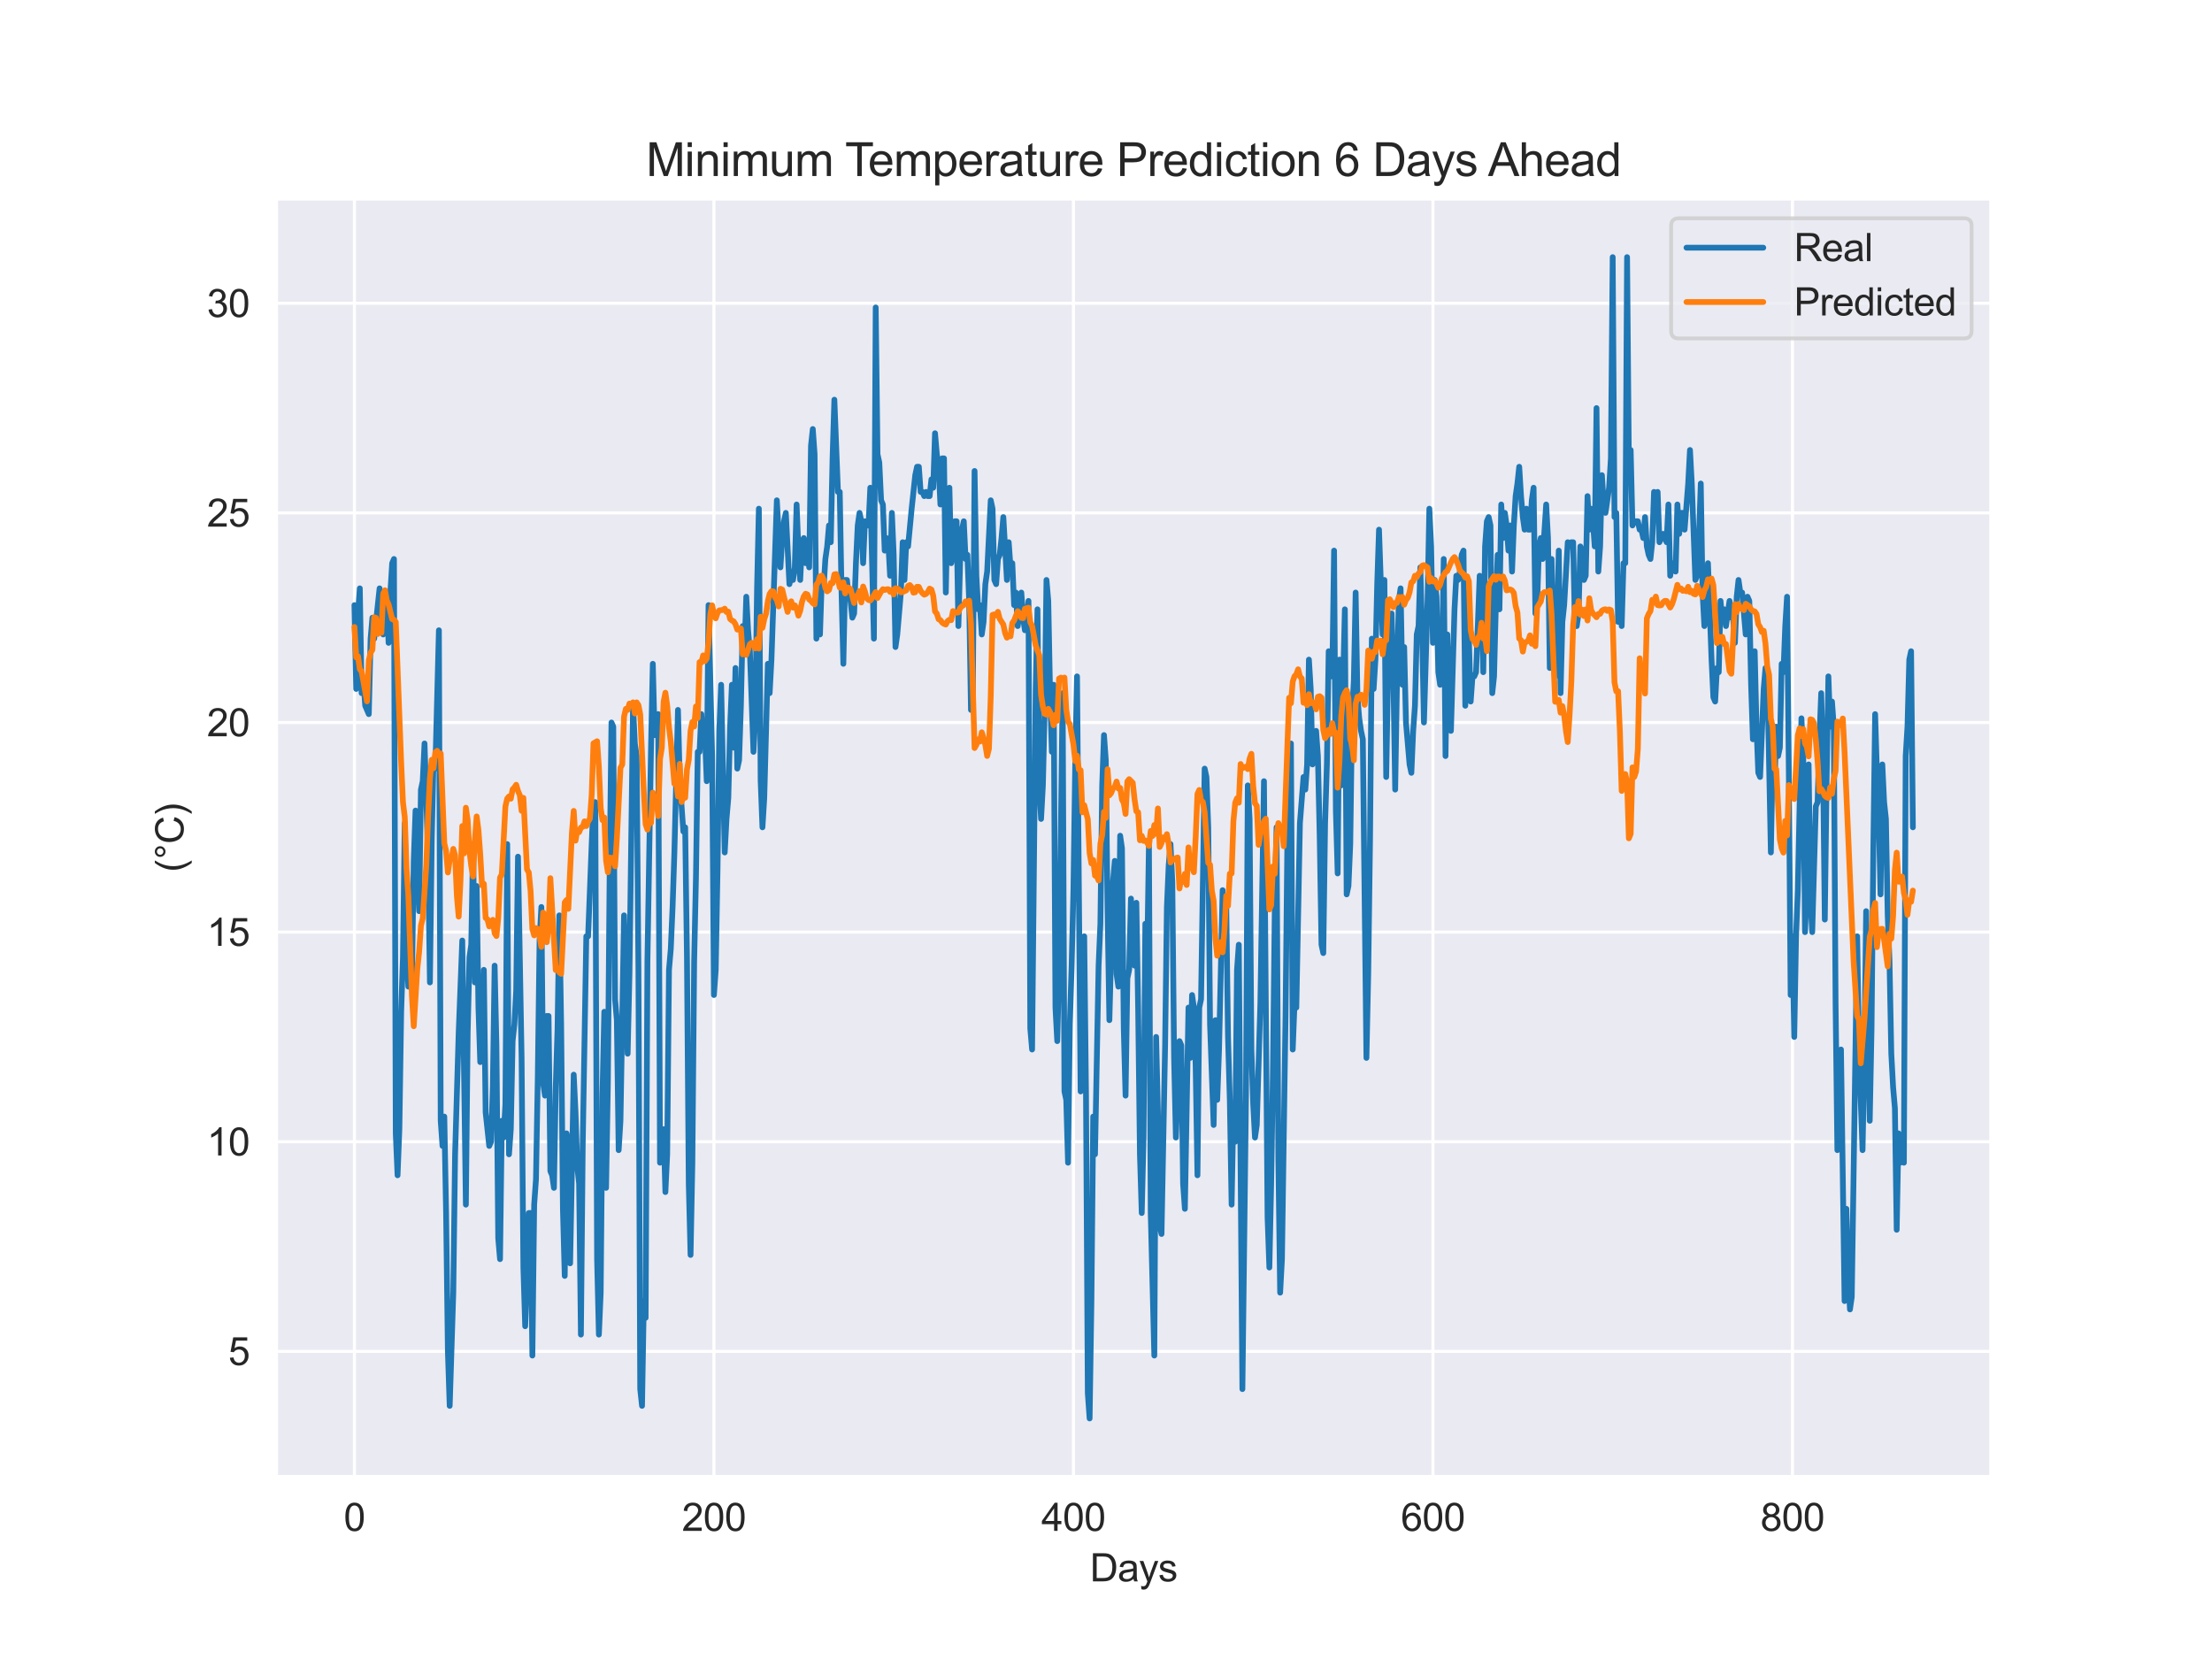 <?xml version="1.0" encoding="utf-8" standalone="no"?>
<!DOCTYPE svg PUBLIC "-//W3C//DTD SVG 1.1//EN"
  "http://www.w3.org/Graphics/SVG/1.1/DTD/svg11.dtd">
<svg xmlns:xlink="http://www.w3.org/1999/xlink" width="576pt" height="432pt" viewBox="0 0 576 432" xmlns="http://www.w3.org/2000/svg" version="1.1">
 <defs>
  <style type="text/css">*{stroke-linejoin: round; stroke-linecap: butt}</style>
 </defs>
 <g id="figure_1">
  <g id="patch_1">
   <path d="M 0 432 
L 576 432 
L 576 0 
L 0 0 
z
" style="fill: #ffffff"/>
  </g>
  <g id="axes_1">
   <g id="patch_2">
    <path d="M 72 384.48 
L 518.4 384.48 
L 518.4 51.84 
L 72 51.84 
z
" style="fill: #eaeaf2"/>
   </g>
   <g id="matplotlib.axis_1">
    <g id="xtick_1">
     <g id="line2d_1">
      <path d="M 92.291 384.48 
L 92.291 51.84 
" clip-path="url(#p646f39ce19)" style="fill: none; stroke: #ffffff; stroke-width: 0.8; stroke-linecap: round"/>
     </g>
     <g id="text_1">
      <!-- 0 -->
      <g style="fill: #262626" transform="translate(89.51 398.638) scale(0.1 -0.1)">
       <defs>
        <path id="ArialMT-30" d="M 266 2259 
Q 266 3072 433 3567 
Q 600 4063 929 4331 
Q 1259 4600 1759 4600 
Q 2128 4600 2406 4451 
Q 2684 4303 2865 4023 
Q 3047 3744 3150 3342 
Q 3253 2941 3253 2259 
Q 3253 1453 3087 958 
Q 2922 463 2592 192 
Q 2263 -78 1759 -78 
Q 1097 -78 719 397 
Q 266 969 266 2259 
z
M 844 2259 
Q 844 1131 1108 757 
Q 1372 384 1759 384 
Q 2147 384 2411 759 
Q 2675 1134 2675 2259 
Q 2675 3391 2411 3762 
Q 2147 4134 1753 4134 
Q 1366 4134 1134 3806 
Q 844 3388 844 2259 
z
" transform="scale(0.016)"/>
       </defs>
       <use xlink:href="#ArialMT-30"/>
      </g>
     </g>
    </g>
    <g id="xtick_2">
     <g id="line2d_2">
      <path d="M 185.905 384.48 
L 185.905 51.84 
" clip-path="url(#p646f39ce19)" style="fill: none; stroke: #ffffff; stroke-width: 0.8; stroke-linecap: round"/>
     </g>
     <g id="text_2">
      <!-- 200 -->
      <g style="fill: #262626" transform="translate(177.564 398.638) scale(0.1 -0.1)">
       <defs>
        <path id="ArialMT-32" d="M 3222 541 
L 3222 0 
L 194 0 
Q 188 203 259 391 
Q 375 700 629 1000 
Q 884 1300 1366 1694 
Q 2113 2306 2375 2664 
Q 2638 3022 2638 3341 
Q 2638 3675 2398 3904 
Q 2159 4134 1775 4134 
Q 1369 4134 1125 3890 
Q 881 3647 878 3216 
L 300 3275 
Q 359 3922 746 4261 
Q 1134 4600 1788 4600 
Q 2447 4600 2831 4234 
Q 3216 3869 3216 3328 
Q 3216 3053 3103 2787 
Q 2991 2522 2730 2228 
Q 2469 1934 1863 1422 
Q 1356 997 1212 845 
Q 1069 694 975 541 
L 3222 541 
z
" transform="scale(0.016)"/>
       </defs>
       <use xlink:href="#ArialMT-32"/>
       <use xlink:href="#ArialMT-30" x="55.615"/>
       <use xlink:href="#ArialMT-30" x="111.23"/>
      </g>
     </g>
    </g>
    <g id="xtick_3">
     <g id="line2d_3">
      <path d="M 279.52 384.48 
L 279.52 51.84 
" clip-path="url(#p646f39ce19)" style="fill: none; stroke: #ffffff; stroke-width: 0.8; stroke-linecap: round"/>
     </g>
     <g id="text_3">
      <!-- 400 -->
      <g style="fill: #262626" transform="translate(271.178 398.638) scale(0.1 -0.1)">
       <defs>
        <path id="ArialMT-34" d="M 2069 0 
L 2069 1097 
L 81 1097 
L 81 1613 
L 2172 4581 
L 2631 4581 
L 2631 1613 
L 3250 1613 
L 3250 1097 
L 2631 1097 
L 2631 0 
L 2069 0 
z
M 2069 1613 
L 2069 3678 
L 634 1613 
L 2069 1613 
z
" transform="scale(0.016)"/>
       </defs>
       <use xlink:href="#ArialMT-34"/>
       <use xlink:href="#ArialMT-30" x="55.615"/>
       <use xlink:href="#ArialMT-30" x="111.23"/>
      </g>
     </g>
    </g>
    <g id="xtick_4">
     <g id="line2d_4">
      <path d="M 373.134 384.48 
L 373.134 51.84 
" clip-path="url(#p646f39ce19)" style="fill: none; stroke: #ffffff; stroke-width: 0.8; stroke-linecap: round"/>
     </g>
     <g id="text_4">
      <!-- 600 -->
      <g style="fill: #262626" transform="translate(364.793 398.638) scale(0.1 -0.1)">
       <defs>
        <path id="ArialMT-36" d="M 3184 3459 
L 2625 3416 
Q 2550 3747 2413 3897 
Q 2184 4138 1850 4138 
Q 1581 4138 1378 3988 
Q 1113 3794 959 3422 
Q 806 3050 800 2363 
Q 1003 2672 1297 2822 
Q 1591 2972 1913 2972 
Q 2475 2972 2870 2558 
Q 3266 2144 3266 1488 
Q 3266 1056 3080 686 
Q 2894 316 2569 119 
Q 2244 -78 1831 -78 
Q 1128 -78 684 439 
Q 241 956 241 2144 
Q 241 3472 731 4075 
Q 1159 4600 1884 4600 
Q 2425 4600 2770 4297 
Q 3116 3994 3184 3459 
z
M 888 1484 
Q 888 1194 1011 928 
Q 1134 663 1356 523 
Q 1578 384 1822 384 
Q 2178 384 2434 671 
Q 2691 959 2691 1453 
Q 2691 1928 2437 2201 
Q 2184 2475 1800 2475 
Q 1419 2475 1153 2201 
Q 888 1928 888 1484 
z
" transform="scale(0.016)"/>
       </defs>
       <use xlink:href="#ArialMT-36"/>
       <use xlink:href="#ArialMT-30" x="55.615"/>
       <use xlink:href="#ArialMT-30" x="111.23"/>
      </g>
     </g>
    </g>
    <g id="xtick_5">
     <g id="line2d_5">
      <path d="M 466.748 384.48 
L 466.748 51.84 
" clip-path="url(#p646f39ce19)" style="fill: none; stroke: #ffffff; stroke-width: 0.8; stroke-linecap: round"/>
     </g>
     <g id="text_5">
      <!-- 800 -->
      <g style="fill: #262626" transform="translate(458.407 398.638) scale(0.1 -0.1)">
       <defs>
        <path id="ArialMT-38" d="M 1131 2484 
Q 781 2613 612 2850 
Q 444 3088 444 3419 
Q 444 3919 803 4259 
Q 1163 4600 1759 4600 
Q 2359 4600 2725 4251 
Q 3091 3903 3091 3403 
Q 3091 3084 2923 2848 
Q 2756 2613 2416 2484 
Q 2838 2347 3058 2040 
Q 3278 1734 3278 1309 
Q 3278 722 2862 322 
Q 2447 -78 1769 -78 
Q 1091 -78 675 323 
Q 259 725 259 1325 
Q 259 1772 486 2073 
Q 713 2375 1131 2484 
z
M 1019 3438 
Q 1019 3113 1228 2906 
Q 1438 2700 1772 2700 
Q 2097 2700 2305 2904 
Q 2513 3109 2513 3406 
Q 2513 3716 2298 3927 
Q 2084 4138 1766 4138 
Q 1444 4138 1231 3931 
Q 1019 3725 1019 3438 
z
M 838 1322 
Q 838 1081 952 856 
Q 1066 631 1291 507 
Q 1516 384 1775 384 
Q 2178 384 2440 643 
Q 2703 903 2703 1303 
Q 2703 1709 2433 1975 
Q 2163 2241 1756 2241 
Q 1359 2241 1098 1978 
Q 838 1716 838 1322 
z
" transform="scale(0.016)"/>
       </defs>
       <use xlink:href="#ArialMT-38"/>
       <use xlink:href="#ArialMT-30" x="55.615"/>
       <use xlink:href="#ArialMT-30" x="111.23"/>
      </g>
     </g>
    </g>
    <g id="text_6">
     <!-- Days -->
     <g style="fill: #262626" transform="translate(283.809 411.783) scale(0.1 -0.1)">
      <defs>
       <path id="ArialMT-44" d="M 494 0 
L 494 4581 
L 2072 4581 
Q 2606 4581 2888 4516 
Q 3281 4425 3559 4188 
Q 3922 3881 4101 3404 
Q 4281 2928 4281 2316 
Q 4281 1794 4159 1391 
Q 4038 988 3847 723 
Q 3656 459 3429 307 
Q 3203 156 2883 78 
Q 2563 0 2147 0 
L 494 0 
z
M 1100 541 
L 2078 541 
Q 2531 541 2789 625 
Q 3047 709 3200 863 
Q 3416 1078 3536 1442 
Q 3656 1806 3656 2325 
Q 3656 3044 3420 3430 
Q 3184 3816 2847 3947 
Q 2603 4041 2063 4041 
L 1100 4041 
L 1100 541 
z
" transform="scale(0.016)"/>
       <path id="ArialMT-61" d="M 2588 409 
Q 2275 144 1986 34 
Q 1697 -75 1366 -75 
Q 819 -75 525 192 
Q 231 459 231 875 
Q 231 1119 342 1320 
Q 453 1522 633 1644 
Q 813 1766 1038 1828 
Q 1203 1872 1538 1913 
Q 2219 1994 2541 2106 
Q 2544 2222 2544 2253 
Q 2544 2597 2384 2738 
Q 2169 2928 1744 2928 
Q 1347 2928 1158 2789 
Q 969 2650 878 2297 
L 328 2372 
Q 403 2725 575 2942 
Q 747 3159 1072 3276 
Q 1397 3394 1825 3394 
Q 2250 3394 2515 3294 
Q 2781 3194 2906 3042 
Q 3031 2891 3081 2659 
Q 3109 2516 3109 2141 
L 3109 1391 
Q 3109 606 3145 398 
Q 3181 191 3288 0 
L 2700 0 
Q 2613 175 2588 409 
z
M 2541 1666 
Q 2234 1541 1622 1453 
Q 1275 1403 1131 1340 
Q 988 1278 909 1158 
Q 831 1038 831 891 
Q 831 666 1001 516 
Q 1172 366 1500 366 
Q 1825 366 2078 508 
Q 2331 650 2450 897 
Q 2541 1088 2541 1459 
L 2541 1666 
z
" transform="scale(0.016)"/>
       <path id="ArialMT-79" d="M 397 -1278 
L 334 -750 
Q 519 -800 656 -800 
Q 844 -800 956 -737 
Q 1069 -675 1141 -563 
Q 1194 -478 1313 -144 
Q 1328 -97 1363 -6 
L 103 3319 
L 709 3319 
L 1400 1397 
Q 1534 1031 1641 628 
Q 1738 1016 1872 1384 
L 2581 3319 
L 3144 3319 
L 1881 -56 
Q 1678 -603 1566 -809 
Q 1416 -1088 1222 -1217 
Q 1028 -1347 759 -1347 
Q 597 -1347 397 -1278 
z
" transform="scale(0.016)"/>
       <path id="ArialMT-73" d="M 197 991 
L 753 1078 
Q 800 744 1014 566 
Q 1228 388 1613 388 
Q 2000 388 2187 545 
Q 2375 703 2375 916 
Q 2375 1106 2209 1216 
Q 2094 1291 1634 1406 
Q 1016 1563 777 1677 
Q 538 1791 414 1992 
Q 291 2194 291 2438 
Q 291 2659 392 2848 
Q 494 3038 669 3163 
Q 800 3259 1026 3326 
Q 1253 3394 1513 3394 
Q 1903 3394 2198 3281 
Q 2494 3169 2634 2976 
Q 2775 2784 2828 2463 
L 2278 2388 
Q 2241 2644 2061 2787 
Q 1881 2931 1553 2931 
Q 1166 2931 1000 2803 
Q 834 2675 834 2503 
Q 834 2394 903 2306 
Q 972 2216 1119 2156 
Q 1203 2125 1616 2013 
Q 2213 1853 2448 1751 
Q 2684 1650 2818 1456 
Q 2953 1263 2953 975 
Q 2953 694 2789 445 
Q 2625 197 2315 61 
Q 2006 -75 1616 -75 
Q 969 -75 630 194 
Q 291 463 197 991 
z
" transform="scale(0.016)"/>
      </defs>
      <use xlink:href="#ArialMT-44"/>
      <use xlink:href="#ArialMT-61" x="72.217"/>
      <use xlink:href="#ArialMT-79" x="127.832"/>
      <use xlink:href="#ArialMT-73" x="177.832"/>
     </g>
    </g>
   </g>
   <g id="matplotlib.axis_2">
    <g id="ytick_1">
     <g id="line2d_6">
      <path d="M 72 351.893 
L 518.4 351.893 
" clip-path="url(#p646f39ce19)" style="fill: none; stroke: #ffffff; stroke-width: 0.8; stroke-linecap: round"/>
     </g>
     <g id="text_7">
      <!-- 5 -->
      <g style="fill: #262626" transform="translate(59.439 355.472) scale(0.1 -0.1)">
       <defs>
        <path id="ArialMT-35" d="M 266 1200 
L 856 1250 
Q 922 819 1161 601 
Q 1400 384 1738 384 
Q 2144 384 2425 690 
Q 2706 997 2706 1503 
Q 2706 1984 2436 2262 
Q 2166 2541 1728 2541 
Q 1456 2541 1237 2417 
Q 1019 2294 894 2097 
L 366 2166 
L 809 4519 
L 3088 4519 
L 3088 3981 
L 1259 3981 
L 1013 2750 
Q 1425 3038 1878 3038 
Q 2478 3038 2890 2622 
Q 3303 2206 3303 1553 
Q 3303 931 2941 478 
Q 2500 -78 1738 -78 
Q 1113 -78 717 272 
Q 322 622 266 1200 
z
" transform="scale(0.016)"/>
       </defs>
       <use xlink:href="#ArialMT-35"/>
      </g>
     </g>
    </g>
    <g id="ytick_2">
     <g id="line2d_7">
      <path d="M 72 297.308 
L 518.4 297.308 
" clip-path="url(#p646f39ce19)" style="fill: none; stroke: #ffffff; stroke-width: 0.8; stroke-linecap: round"/>
     </g>
     <g id="text_8">
      <!-- 10 -->
      <g style="fill: #262626" transform="translate(53.878 300.887) scale(0.1 -0.1)">
       <defs>
        <path id="ArialMT-31" d="M 2384 0 
L 1822 0 
L 1822 3584 
Q 1619 3391 1289 3197 
Q 959 3003 697 2906 
L 697 3450 
Q 1169 3672 1522 3987 
Q 1875 4303 2022 4600 
L 2384 4600 
L 2384 0 
z
" transform="scale(0.016)"/>
       </defs>
       <use xlink:href="#ArialMT-31"/>
       <use xlink:href="#ArialMT-30" x="55.615"/>
      </g>
     </g>
    </g>
    <g id="ytick_3">
     <g id="line2d_8">
      <path d="M 72 242.723 
L 518.4 242.723 
" clip-path="url(#p646f39ce19)" style="fill: none; stroke: #ffffff; stroke-width: 0.8; stroke-linecap: round"/>
     </g>
     <g id="text_9">
      <!-- 15 -->
      <g style="fill: #262626" transform="translate(53.878 246.302) scale(0.1 -0.1)">
       <use xlink:href="#ArialMT-31"/>
       <use xlink:href="#ArialMT-35" x="55.615"/>
      </g>
     </g>
    </g>
    <g id="ytick_4">
     <g id="line2d_9">
      <path d="M 72 188.138 
L 518.4 188.138 
" clip-path="url(#p646f39ce19)" style="fill: none; stroke: #ffffff; stroke-width: 0.8; stroke-linecap: round"/>
     </g>
     <g id="text_10">
      <!-- 20 -->
      <g style="fill: #262626" transform="translate(53.878 191.717) scale(0.1 -0.1)">
       <use xlink:href="#ArialMT-32"/>
       <use xlink:href="#ArialMT-30" x="55.615"/>
      </g>
     </g>
    </g>
    <g id="ytick_5">
     <g id="line2d_10">
      <path d="M 72 133.554 
L 518.4 133.554 
" clip-path="url(#p646f39ce19)" style="fill: none; stroke: #ffffff; stroke-width: 0.8; stroke-linecap: round"/>
     </g>
     <g id="text_11">
      <!-- 25 -->
      <g style="fill: #262626" transform="translate(53.878 137.132) scale(0.1 -0.1)">
       <use xlink:href="#ArialMT-32"/>
       <use xlink:href="#ArialMT-35" x="55.615"/>
      </g>
     </g>
    </g>
    <g id="ytick_6">
     <g id="line2d_11">
      <path d="M 72 78.969 
L 518.4 78.969 
" clip-path="url(#p646f39ce19)" style="fill: none; stroke: #ffffff; stroke-width: 0.8; stroke-linecap: round"/>
     </g>
     <g id="text_12">
      <!-- 30 -->
      <g style="fill: #262626" transform="translate(53.878 82.548) scale(0.1 -0.1)">
       <defs>
        <path id="ArialMT-33" d="M 269 1209 
L 831 1284 
Q 928 806 1161 595 
Q 1394 384 1728 384 
Q 2125 384 2398 659 
Q 2672 934 2672 1341 
Q 2672 1728 2419 1979 
Q 2166 2231 1775 2231 
Q 1616 2231 1378 2169 
L 1441 2663 
Q 1497 2656 1531 2656 
Q 1891 2656 2178 2843 
Q 2466 3031 2466 3422 
Q 2466 3731 2256 3934 
Q 2047 4138 1716 4138 
Q 1388 4138 1169 3931 
Q 950 3725 888 3313 
L 325 3413 
Q 428 3978 793 4289 
Q 1159 4600 1703 4600 
Q 2078 4600 2393 4439 
Q 2709 4278 2876 4000 
Q 3044 3722 3044 3409 
Q 3044 3113 2884 2869 
Q 2725 2625 2413 2481 
Q 2819 2388 3044 2092 
Q 3269 1797 3269 1353 
Q 3269 753 2831 336 
Q 2394 -81 1725 -81 
Q 1122 -81 723 278 
Q 325 638 269 1209 
z
" transform="scale(0.016)"/>
       </defs>
       <use xlink:href="#ArialMT-33"/>
       <use xlink:href="#ArialMT-30" x="55.615"/>
      </g>
     </g>
    </g>
    <g id="text_13">
     <!-- (°C) -->
     <g style="fill: #262626" transform="translate(47.773 227.1) rotate(-90) scale(0.1 -0.1)">
      <defs>
       <path id="ArialMT-28" d="M 1497 -1347 
Q 1031 -759 709 28 
Q 388 816 388 1659 
Q 388 2403 628 3084 
Q 909 3875 1497 4659 
L 1900 4659 
Q 1522 4009 1400 3731 
Q 1209 3300 1100 2831 
Q 966 2247 966 1656 
Q 966 153 1900 -1347 
L 1497 -1347 
z
" transform="scale(0.016)"/>
       <path id="ArialMT-b0" d="M 400 3794 
Q 400 4153 654 4406 
Q 909 4659 1266 4659 
Q 1628 4659 1881 4406 
Q 2134 4153 2134 3794 
Q 2134 3434 1879 3179 
Q 1625 2925 1266 2925 
Q 909 2925 654 3178 
Q 400 3431 400 3794 
z
M 741 3794 
Q 741 3575 895 3420 
Q 1050 3266 1269 3266 
Q 1484 3266 1639 3420 
Q 1794 3575 1794 3794 
Q 1794 4013 1639 4167 
Q 1484 4322 1269 4322 
Q 1050 4322 895 4167 
Q 741 4013 741 3794 
z
" transform="scale(0.016)"/>
       <path id="ArialMT-43" d="M 3763 1606 
L 4369 1453 
Q 4178 706 3683 314 
Q 3188 -78 2472 -78 
Q 1731 -78 1267 223 
Q 803 525 561 1097 
Q 319 1669 319 2325 
Q 319 3041 592 3573 
Q 866 4106 1370 4382 
Q 1875 4659 2481 4659 
Q 3169 4659 3637 4309 
Q 4106 3959 4291 3325 
L 3694 3184 
Q 3534 3684 3231 3912 
Q 2928 4141 2469 4141 
Q 1941 4141 1586 3887 
Q 1231 3634 1087 3207 
Q 944 2781 944 2328 
Q 944 1744 1114 1308 
Q 1284 872 1643 656 
Q 2003 441 2422 441 
Q 2931 441 3284 734 
Q 3638 1028 3763 1606 
z
" transform="scale(0.016)"/>
       <path id="ArialMT-29" d="M 791 -1347 
L 388 -1347 
Q 1322 153 1322 1656 
Q 1322 2244 1188 2822 
Q 1081 3291 891 3722 
Q 769 4003 388 4659 
L 791 4659 
Q 1378 3875 1659 3084 
Q 1900 2403 1900 1659 
Q 1900 816 1576 28 
Q 1253 -759 791 -1347 
z
" transform="scale(0.016)"/>
      </defs>
      <use xlink:href="#ArialMT-28"/>
      <use xlink:href="#ArialMT-b0" x="33.301"/>
      <use xlink:href="#ArialMT-43" x="73.291"/>
      <use xlink:href="#ArialMT-29" x="145.508"/>
     </g>
    </g>
   </g>
   <g id="line2d_12">
    <path d="M 92.291 157.571 
L 92.759 179.405 
L 93.227 159.754 
L 93.695 153.204 
L 94.163 180.496 
L 94.631 177.221 
L 95.099 183.772 
L 96.035 185.955 
L 96.504 166.304 
L 96.972 160.846 
L 97.44 166.304 
L 98.844 153.204 
L 99.78 165.213 
L 100.248 163.029 
L 100.716 154.296 
L 101.184 167.396 
L 101.652 154.296 
L 102.12 146.654 
L 102.588 145.562 
L 103.057 295.125 
L 103.525 306.042 
L 103.993 294.033 
L 104.461 263.465 
L 104.929 249.273 
L 105.397 214.339 
L 105.865 247.09 
L 106.333 256.915 
L 106.801 256.915 
L 107.269 254.732 
L 107.737 224.164 
L 108.205 211.064 
L 109.141 237.265 
L 109.61 205.605 
L 110.078 203.422 
L 110.546 193.597 
L 111.482 223.073 
L 111.95 255.824 
L 112.418 218.706 
L 112.886 197.964 
L 113.354 200.147 
L 114.29 164.121 
L 114.758 291.85 
L 115.226 298.4 
L 115.694 290.758 
L 116.163 315.867 
L 116.631 351.893 
L 117.099 366.085 
L 118.035 336.609 
L 118.503 300.583 
L 119.439 268.924 
L 120.375 244.907 
L 121.311 313.683 
L 121.779 268.924 
L 122.247 249.273 
L 122.716 245.998 
L 123.184 219.798 
L 123.652 255.824 
L 124.12 230.715 
L 124.588 262.374 
L 125.056 276.566 
L 125.524 274.382 
L 125.992 252.548 
L 126.46 289.666 
L 127.396 298.4 
L 127.864 297.308 
L 128.332 283.116 
L 128.801 251.457 
L 129.269 272.199 
L 129.737 322.417 
L 130.205 327.876 
L 130.673 291.85 
L 131.141 296.216 
L 131.609 287.483 
L 132.077 219.798 
L 132.545 300.583 
L 133.013 294.033 
L 133.481 271.107 
L 133.949 266.741 
L 134.417 258.007 
L 134.885 223.073 
L 135.822 275.474 
L 136.29 330.059 
L 136.758 345.343 
L 137.226 332.242 
L 137.694 315.867 
L 138.162 315.867 
L 138.63 352.985 
L 139.098 313.683 
L 139.566 307.133 
L 140.034 280.933 
L 140.502 244.907 
L 140.97 236.173 
L 141.438 282.024 
L 141.907 285.299 
L 142.375 264.557 
L 142.843 264.557 
L 143.311 304.95 
L 143.779 306.042 
L 144.247 309.317 
L 144.715 283.116 
L 145.183 267.832 
L 145.651 238.356 
L 146.119 266.741 
L 146.587 314.775 
L 147.055 332.242 
L 147.523 295.125 
L 147.991 297.308 
L 148.46 328.967 
L 149.396 279.841 
L 149.864 289.666 
L 150.332 303.858 
L 150.8 308.225 
L 151.268 347.526 
L 151.736 298.4 
L 152.672 243.815 
L 153.14 243.815 
L 154.076 219.798 
L 154.544 208.881 
L 155.013 208.881 
L 155.481 327.876 
L 155.949 347.526 
L 156.417 336.609 
L 156.885 285.299 
L 157.353 263.465 
L 157.821 309.317 
L 158.289 282.024 
L 158.757 226.348 
L 159.225 188.138 
L 159.693 189.23 
L 160.161 260.19 
L 160.629 265.649 
L 161.097 299.491 
L 161.566 291.85 
L 162.502 238.356 
L 163.438 274.382 
L 163.906 253.64 
L 164.842 183.772 
L 165.31 193.597 
L 165.778 196.872 
L 166.246 252.548 
L 166.714 361.718 
L 167.182 366.085 
L 167.65 338.792 
L 168.119 343.159 
L 168.587 250.365 
L 169.523 194.689 
L 169.991 172.855 
L 170.459 191.413 
L 170.927 191.413 
L 171.395 185.955 
L 171.863 302.766 
L 172.799 294.033 
L 173.267 310.408 
L 173.735 300.583 
L 174.203 252.548 
L 174.672 247.09 
L 175.14 236.173 
L 175.608 221.981 
L 176.544 184.863 
L 177.012 203.422 
L 177.948 216.522 
L 178.416 215.431 
L 178.884 249.273 
L 179.352 308.225 
L 179.82 326.784 
L 180.288 302.766 
L 180.756 250.365 
L 181.225 228.531 
L 181.693 195.78 
L 182.161 195.78 
L 182.629 185.955 
L 183.097 193.597 
L 183.565 191.413 
L 184.033 203.422 
L 184.501 157.571 
L 185.437 196.872 
L 185.905 259.099 
L 186.373 252.548 
L 186.841 226.348 
L 187.309 190.322 
L 187.778 178.313 
L 188.714 221.981 
L 189.182 213.247 
L 189.65 207.789 
L 190.118 189.23 
L 190.586 178.313 
L 191.054 194.689 
L 191.522 173.946 
L 191.99 200.147 
L 192.458 197.964 
L 192.926 183.772 
L 193.394 163.029 
L 193.862 169.579 
L 194.331 155.387 
L 194.799 164.121 
L 195.267 169.579 
L 196.203 195.78 
L 196.671 187.047 
L 197.139 153.204 
L 197.607 132.462 
L 198.075 203.422 
L 198.543 215.431 
L 199.011 207.789 
L 199.947 172.855 
L 200.415 180.496 
L 200.884 171.763 
L 202.288 130.278 
L 203.224 147.746 
L 203.692 140.104 
L 204.16 135.737 
L 204.628 133.554 
L 205.564 152.112 
L 206.032 149.929 
L 206.5 151.021 
L 206.968 147.746 
L 207.437 131.37 
L 207.905 143.379 
L 208.373 151.021 
L 208.841 141.195 
L 209.309 140.104 
L 209.777 146.654 
L 210.245 142.287 
L 210.713 147.746 
L 211.181 116.086 
L 211.649 111.72 
L 212.117 118.27 
L 212.585 166.304 
L 213.053 159.754 
L 213.521 165.213 
L 213.99 151.021 
L 214.458 153.204 
L 214.926 145.562 
L 215.394 142.287 
L 215.862 136.829 
L 216.33 141.195 
L 216.798 119.361 
L 217.266 104.078 
L 218.202 128.095 
L 218.67 128.095 
L 219.138 154.296 
L 219.606 172.855 
L 220.074 151.021 
L 220.543 151.021 
L 221.011 155.387 
L 221.479 156.479 
L 221.947 160.846 
L 222.415 159.754 
L 222.883 146.654 
L 223.351 136.829 
L 223.819 133.554 
L 224.287 135.737 
L 224.755 146.654 
L 225.223 135.737 
L 225.691 136.829 
L 226.159 136.829 
L 226.627 127.003 
L 227.564 166.304 
L 228.032 80.06 
L 228.5 118.27 
L 228.968 120.453 
L 229.436 130.278 
L 229.904 131.37 
L 230.372 143.379 
L 230.84 140.104 
L 231.308 141.195 
L 231.776 149.929 
L 232.244 133.554 
L 232.712 144.47 
L 233.18 168.488 
L 233.649 165.213 
L 234.585 154.296 
L 235.053 141.195 
L 235.521 151.021 
L 235.989 141.195 
L 236.457 142.287 
L 237.393 132.462 
L 238.329 123.728 
L 238.797 121.545 
L 239.265 121.545 
L 239.734 128.095 
L 240.202 128.095 
L 240.67 129.187 
L 241.138 128.095 
L 241.606 129.187 
L 242.074 129.187 
L 242.542 124.82 
L 243.01 127.003 
L 243.478 112.811 
L 243.946 118.27 
L 244.414 121.545 
L 244.882 131.37 
L 245.35 119.361 
L 245.818 119.361 
L 246.287 154.296 
L 246.755 131.37 
L 247.223 127.003 
L 247.691 146.654 
L 248.159 144.47 
L 248.627 135.737 
L 249.095 135.737 
L 249.563 163.029 
L 250.031 145.562 
L 250.499 137.92 
L 250.967 135.737 
L 251.435 145.562 
L 251.903 144.47 
L 252.371 156.479 
L 252.84 184.863 
L 253.308 181.588 
L 253.776 122.637 
L 254.244 149.929 
L 254.712 158.663 
L 255.18 157.571 
L 255.648 165.213 
L 256.116 161.938 
L 256.584 152.112 
L 257.052 148.837 
L 257.988 130.278 
L 258.456 132.462 
L 258.924 151.021 
L 259.393 152.112 
L 259.861 145.562 
L 260.329 144.47 
L 260.797 140.104 
L 261.265 134.645 
L 262.201 151.021 
L 262.669 141.195 
L 263.137 147.746 
L 263.605 146.654 
L 264.073 157.571 
L 264.541 154.296 
L 265.009 163.029 
L 265.477 159.754 
L 265.946 154.296 
L 266.414 160.846 
L 266.882 164.121 
L 267.35 160.846 
L 267.818 156.479 
L 268.286 267.832 
L 268.754 273.291 
L 269.69 179.405 
L 270.158 158.663 
L 270.626 204.514 
L 271.094 213.247 
L 271.562 204.514 
L 272.03 184.863 
L 272.499 151.021 
L 272.967 156.479 
L 273.435 180.496 
L 273.903 195.78 
L 274.371 178.313 
L 274.839 262.374 
L 275.307 271.107 
L 275.775 252.548 
L 276.711 180.496 
L 277.179 284.208 
L 277.647 286.391 
L 278.115 302.766 
L 278.583 266.741 
L 279.052 251.457 
L 279.52 231.806 
L 279.988 197.964 
L 280.456 176.13 
L 281.392 284.208 
L 281.86 272.199 
L 282.328 243.815 
L 282.796 285.299 
L 283.264 362.81 
L 283.732 369.36 
L 284.2 338.792 
L 284.668 290.758 
L 285.136 300.583 
L 286.073 251.457 
L 286.541 240.54 
L 287.009 204.514 
L 287.477 191.413 
L 287.945 197.964 
L 288.413 237.265 
L 288.881 265.649 
L 289.817 229.623 
L 290.285 224.164 
L 290.753 253.64 
L 291.221 256.915 
L 291.689 217.614 
L 292.158 220.889 
L 292.626 267.832 
L 293.094 285.299 
L 293.562 254.732 
L 294.03 252.548 
L 294.498 233.99 
L 294.966 241.631 
L 295.434 251.457 
L 295.902 235.081 
L 296.37 262.374 
L 296.838 300.583 
L 297.306 315.867 
L 297.774 296.216 
L 298.242 240.54 
L 298.711 250.365 
L 299.179 219.798 
L 299.647 315.867 
L 300.583 352.985 
L 301.051 270.016 
L 301.519 289.666 
L 301.987 319.142 
L 302.455 321.325 
L 303.391 272.199 
L 303.859 236.173 
L 304.327 225.256 
L 304.795 219.798 
L 305.264 229.623 
L 305.732 275.474 
L 306.2 296.216 
L 307.136 271.107 
L 307.604 272.199 
L 308.072 308.225 
L 308.54 314.775 
L 309.476 262.374 
L 309.944 275.474 
L 310.412 259.099 
L 310.88 262.374 
L 311.348 277.657 
L 311.817 306.042 
L 312.285 262.374 
L 312.753 260.19 
L 313.689 200.147 
L 314.157 202.33 
L 314.625 215.431 
L 315.093 266.741 
L 316.029 292.941 
L 316.497 265.649 
L 316.965 286.391 
L 317.433 273.291 
L 318.37 231.806 
L 318.838 244.907 
L 319.306 235.081 
L 319.774 270.016 
L 320.242 286.391 
L 320.71 313.683 
L 321.178 288.574 
L 321.646 297.308 
L 322.114 252.548 
L 322.582 245.998 
L 323.518 361.718 
L 324.454 285.299 
L 324.923 204.514 
L 325.391 213.247 
L 325.859 273.291 
L 326.327 287.483 
L 326.795 296.216 
L 327.263 292.941 
L 328.199 261.282 
L 329.135 203.422 
L 330.071 316.959 
L 330.539 330.059 
L 331.007 308.225 
L 331.476 278.749 
L 331.944 237.265 
L 332.412 215.431 
L 332.88 301.675 
L 333.348 336.609 
L 333.816 327.876 
L 334.752 264.557 
L 335.22 219.798 
L 335.688 194.689 
L 336.156 193.597 
L 336.624 273.291 
L 337.092 261.282 
L 337.56 262.374 
L 338.497 214.339 
L 339.433 202.33 
L 339.901 205.605 
L 340.369 199.055 
L 340.837 171.763 
L 341.305 179.405 
L 341.773 199.055 
L 342.241 195.78 
L 342.709 190.322 
L 343.177 196.872 
L 343.645 217.614 
L 344.113 245.998 
L 344.582 248.182 
L 345.05 214.339 
L 345.518 199.055 
L 345.986 169.579 
L 346.454 176.13 
L 346.922 176.13 
L 347.39 143.379 
L 347.858 211.064 
L 348.326 227.439 
L 348.794 171.763 
L 349.262 204.514 
L 349.73 178.313 
L 350.198 158.663 
L 350.666 232.898 
L 351.135 230.715 
L 351.603 219.798 
L 352.071 185.955 
L 352.539 177.221 
L 353.007 154.296 
L 353.475 181.588 
L 353.943 187.047 
L 354.411 190.322 
L 354.879 192.505 
L 355.815 275.474 
L 356.283 253.64 
L 356.751 218.706 
L 357.22 166.304 
L 357.688 179.405 
L 358.156 171.763 
L 358.624 152.112 
L 359.092 137.92 
L 360.028 165.213 
L 360.496 151.021 
L 360.964 202.33 
L 361.432 176.13 
L 362.368 159.754 
L 362.836 176.13 
L 363.304 205.605 
L 363.773 177.221 
L 364.241 156.479 
L 364.709 153.204 
L 365.177 178.313 
L 365.645 168.488 
L 366.113 188.138 
L 367.049 199.055 
L 367.517 201.239 
L 367.985 190.322 
L 368.453 183.772 
L 368.921 165.213 
L 369.389 163.029 
L 369.857 147.746 
L 370.326 165.213 
L 370.794 188.138 
L 371.73 156.479 
L 372.198 132.462 
L 372.666 142.287 
L 373.134 167.396 
L 373.602 151.021 
L 374.07 155.387 
L 374.538 175.038 
L 375.006 178.313 
L 375.474 175.038 
L 375.942 145.562 
L 376.41 196.872 
L 376.879 165.213 
L 377.347 184.863 
L 377.815 190.322 
L 378.751 158.663 
L 379.219 149.929 
L 379.687 151.021 
L 380.155 148.837 
L 380.623 144.47 
L 381.091 143.379 
L 381.559 183.772 
L 382.027 154.296 
L 382.495 166.304 
L 382.963 182.68 
L 383.432 176.13 
L 383.9 176.13 
L 384.368 175.038 
L 385.304 149.929 
L 385.772 155.387 
L 386.24 175.038 
L 386.708 142.287 
L 387.176 135.737 
L 387.644 134.645 
L 388.112 136.829 
L 388.58 180.496 
L 389.048 176.13 
L 389.516 157.571 
L 389.985 144.47 
L 390.453 158.663 
L 390.921 131.37 
L 391.389 140.104 
L 391.857 133.554 
L 392.325 136.829 
L 392.793 143.379 
L 393.261 136.829 
L 393.729 148.837 
L 394.197 136.829 
L 394.665 129.187 
L 395.133 125.912 
L 395.601 121.545 
L 396.069 129.187 
L 396.538 134.645 
L 397.006 137.92 
L 397.474 132.462 
L 397.942 137.92 
L 398.41 137.92 
L 398.878 130.278 
L 399.346 127.003 
L 399.814 159.754 
L 400.282 156.479 
L 400.75 142.287 
L 401.218 140.104 
L 401.686 145.562 
L 402.622 131.37 
L 403.091 140.104 
L 403.559 173.946 
L 404.027 145.562 
L 404.495 169.579 
L 404.963 176.13 
L 405.431 161.938 
L 405.899 143.379 
L 406.367 180.496 
L 406.835 161.938 
L 407.303 157.571 
L 408.239 141.195 
L 408.707 142.287 
L 409.175 141.195 
L 409.644 141.195 
L 410.112 163.029 
L 410.58 163.029 
L 411.048 159.754 
L 411.516 142.287 
L 411.984 143.379 
L 412.452 151.021 
L 412.92 149.929 
L 413.388 129.187 
L 413.856 137.92 
L 414.324 132.462 
L 414.792 135.737 
L 415.26 142.287 
L 415.728 106.261 
L 416.197 148.837 
L 416.665 142.287 
L 417.133 123.728 
L 417.601 131.37 
L 418.069 133.554 
L 419.005 127.003 
L 419.473 119.361 
L 419.941 66.96 
L 420.409 134.645 
L 420.877 133.554 
L 421.345 161.938 
L 421.813 152.112 
L 422.281 163.029 
L 422.75 146.654 
L 423.218 146.654 
L 423.686 66.96 
L 424.154 120.453 
L 424.622 117.178 
L 425.09 136.829 
L 425.558 135.737 
L 426.494 135.737 
L 426.962 137.92 
L 427.43 137.92 
L 427.898 140.104 
L 428.366 134.645 
L 428.834 142.287 
L 429.303 144.47 
L 429.771 145.562 
L 430.239 141.195 
L 430.707 128.095 
L 431.175 129.187 
L 431.643 128.095 
L 432.111 141.195 
L 433.047 139.012 
L 433.983 141.195 
L 434.451 131.37 
L 434.919 149.929 
L 435.387 146.654 
L 435.856 146.654 
L 436.324 148.837 
L 436.792 131.37 
L 437.26 139.012 
L 437.728 133.554 
L 438.196 133.554 
L 438.664 137.92 
L 439.6 125.912 
L 440.068 117.178 
L 440.536 125.912 
L 441.472 151.021 
L 441.94 149.929 
L 442.409 140.104 
L 442.877 125.912 
L 443.345 154.296 
L 443.813 163.029 
L 444.281 160.846 
L 444.749 146.654 
L 445.685 171.763 
L 446.153 181.588 
L 446.621 182.68 
L 447.089 173.946 
L 447.557 175.038 
L 448.025 156.479 
L 448.493 161.938 
L 448.962 158.663 
L 449.43 163.029 
L 450.366 156.479 
L 450.834 160.846 
L 451.302 160.846 
L 451.77 167.396 
L 452.238 155.387 
L 452.706 151.021 
L 453.174 154.296 
L 453.642 154.296 
L 454.578 165.213 
L 455.046 155.387 
L 455.515 156.479 
L 455.983 178.313 
L 456.451 192.505 
L 456.919 169.579 
L 457.387 189.23 
L 457.855 201.239 
L 458.323 202.33 
L 459.259 179.405 
L 459.727 173.946 
L 460.195 175.038 
L 461.131 221.981 
L 461.599 196.872 
L 462.068 205.605 
L 462.536 189.23 
L 463.004 196.872 
L 463.472 194.689 
L 463.94 172.855 
L 464.408 175.038 
L 464.876 163.029 
L 465.344 155.387 
L 465.812 201.239 
L 466.28 259.099 
L 466.748 243.815 
L 467.216 270.016 
L 467.684 243.815 
L 468.153 231.806 
L 469.089 187.047 
L 469.557 196.872 
L 470.025 242.723 
L 470.493 230.715 
L 470.961 199.055 
L 471.429 233.99 
L 471.897 242.723 
L 472.833 209.972 
L 473.301 208.881 
L 473.769 192.505 
L 474.237 180.496 
L 474.706 197.964 
L 475.174 239.448 
L 475.642 203.422 
L 476.11 176.13 
L 476.578 189.23 
L 477.046 182.68 
L 477.514 189.23 
L 477.982 261.282 
L 478.45 299.491 
L 479.386 273.291 
L 480.322 338.792 
L 480.79 314.775 
L 481.259 332.242 
L 481.727 340.976 
L 482.195 337.701 
L 483.599 243.815 
L 484.067 273.291 
L 485.003 299.491 
L 485.471 275.474 
L 485.939 237.265 
L 486.875 291.85 
L 487.343 267.832 
L 487.812 220.889 
L 488.28 185.955 
L 488.748 201.239 
L 489.216 212.156 
L 489.684 232.898 
L 490.152 199.055 
L 490.62 208.881 
L 491.088 213.247 
L 491.556 238.356 
L 492.024 250.365 
L 492.492 274.382 
L 492.96 283.116 
L 493.428 288.574 
L 493.896 320.234 
L 494.365 295.125 
L 494.833 302.766 
L 495.301 298.4 
L 495.769 302.766 
L 496.237 196.872 
L 496.705 189.23 
L 497.173 171.763 
L 497.641 169.579 
L 498.109 215.431 
L 498.109 215.431 
" clip-path="url(#p646f39ce19)" style="fill: none; stroke: #1f77b4; stroke-width: 1.5; stroke-linecap: round"/>
   </g>
   <g id="line2d_13">
    <path d="M 92.291 163.268 
L 92.759 171.183 
L 93.227 170.908 
L 93.695 174.261 
L 94.163 174.815 
L 95.567 182.627 
L 96.035 171.96 
L 96.504 169.983 
L 96.972 169.207 
L 97.44 160.74 
L 97.908 160.893 
L 98.376 165.094 
L 98.844 163.362 
L 99.312 164.767 
L 99.78 154.59 
L 100.248 153.699 
L 100.716 156.359 
L 101.184 157.375 
L 102.12 161.209 
L 102.588 161.386 
L 103.057 161.953 
L 104.461 198.551 
L 104.929 208.896 
L 105.397 212.756 
L 105.865 226.193 
L 106.333 233.287 
L 107.269 259.36 
L 107.737 267.227 
L 108.673 252.23 
L 109.141 247.873 
L 109.61 241.04 
L 110.078 239.128 
L 111.014 225.168 
L 111.482 212.321 
L 111.95 202.684 
L 112.418 197.846 
L 112.886 200.054 
L 113.354 195.932 
L 113.822 195.506 
L 114.29 196.715 
L 114.758 196.207 
L 115.694 219.576 
L 116.163 221.548 
L 116.631 227.192 
L 117.099 223.897 
L 117.567 223.658 
L 118.035 221.049 
L 118.503 222.765 
L 118.971 233.335 
L 119.439 238.685 
L 119.907 229.396 
L 120.375 215.098 
L 120.843 222.222 
L 121.311 210.327 
L 121.779 213.568 
L 122.247 221.608 
L 122.716 225.502 
L 123.184 228.234 
L 123.652 218.847 
L 124.12 212.596 
L 124.588 216.163 
L 125.056 222.526 
L 125.524 230.569 
L 125.992 230.138 
L 126.46 239.034 
L 126.928 239.374 
L 127.396 241.227 
L 127.864 240.1 
L 128.332 239.519 
L 128.801 243.025 
L 129.269 243.742 
L 129.737 239.117 
L 130.205 228.528 
L 130.673 227.667 
L 131.609 209.984 
L 132.077 207.937 
L 132.545 207.386 
L 133.013 207.979 
L 133.481 205.55 
L 133.949 205.059 
L 134.417 204.352 
L 134.885 205.968 
L 135.354 207.052 
L 135.822 211.137 
L 136.29 207.764 
L 137.226 226.397 
L 137.694 227.167 
L 138.162 231.964 
L 138.63 241.927 
L 139.098 243.566 
L 139.566 241.661 
L 140.034 241.876 
L 140.502 243.69 
L 140.97 246.553 
L 141.438 237.631 
L 141.907 238.585 
L 142.375 245.346 
L 142.843 241.317 
L 143.311 228.675 
L 144.715 252.608 
L 145.183 252.092 
L 145.651 253.208 
L 146.119 253.577 
L 147.055 234.99 
L 147.523 234.366 
L 147.991 236.664 
L 148.928 216.839 
L 149.396 211.156 
L 149.864 218.903 
L 150.332 216.149 
L 150.8 216.688 
L 151.268 215.488 
L 151.736 215.309 
L 152.204 213.881 
L 152.672 215.098 
L 153.14 213.952 
L 153.608 213.182 
L 154.076 206.981 
L 154.544 193.556 
L 155.481 193.015 
L 155.949 199.73 
L 156.417 210.416 
L 156.885 213.562 
L 157.353 212.873 
L 157.821 224.1 
L 158.289 227.14 
L 158.757 223.289 
L 159.225 223.557 
L 159.693 223.33 
L 160.161 225.579 
L 160.629 218.301 
L 161.566 199.938 
L 162.034 199.085 
L 162.502 186.608 
L 162.97 184.586 
L 163.438 184.859 
L 163.906 183.215 
L 164.374 183.486 
L 164.842 182.884 
L 165.31 185.783 
L 165.778 182.898 
L 166.246 183.602 
L 166.714 186.003 
L 167.65 206.332 
L 168.119 214.629 
L 168.587 216.038 
L 169.055 213.813 
L 169.523 214.275 
L 169.991 206.382 
L 170.459 209.954 
L 170.927 208.112 
L 171.395 212.521 
L 171.863 197.692 
L 172.331 194.739 
L 172.799 182.752 
L 173.267 180.378 
L 173.735 183.708 
L 174.203 189.418 
L 174.672 193.149 
L 175.608 204.088 
L 176.076 203.395 
L 176.544 207.396 
L 177.012 198.911 
L 177.48 208.854 
L 177.948 207.664 
L 178.416 207.728 
L 178.884 200.369 
L 179.352 197.848 
L 179.82 190.297 
L 180.288 187.998 
L 180.756 189.186 
L 181.225 183.955 
L 181.693 186.995 
L 182.161 172.416 
L 182.629 172.536 
L 183.097 170.667 
L 183.565 172.153 
L 184.033 171.492 
L 184.501 167.327 
L 184.969 159.876 
L 185.437 157.626 
L 185.905 159.923 
L 186.373 161.01 
L 186.841 159.614 
L 187.309 158.943 
L 188.246 158.827 
L 188.714 158.493 
L 189.182 159.366 
L 189.65 159.273 
L 190.118 161.178 
L 190.586 161.579 
L 191.054 161.805 
L 191.522 162.567 
L 191.99 163.942 
L 192.458 163.674 
L 192.926 163.652 
L 193.394 170.393 
L 193.862 170.146 
L 194.331 170.513 
L 195.267 167.732 
L 195.735 167.372 
L 196.203 167.546 
L 196.671 168.857 
L 197.139 166.424 
L 197.607 168.898 
L 198.075 160.597 
L 198.543 163.492 
L 199.011 161.234 
L 199.479 159.805 
L 199.947 156.547 
L 200.415 154.638 
L 200.884 153.961 
L 201.352 153.981 
L 201.82 155.565 
L 202.288 156.204 
L 202.756 157.914 
L 203.224 153.318 
L 203.692 153.543 
L 205.096 159.337 
L 205.564 157.275 
L 206.032 156.576 
L 206.5 158.228 
L 206.968 157.626 
L 207.437 158.575 
L 207.905 160.321 
L 208.373 159.014 
L 208.841 156.702 
L 209.309 155.302 
L 209.777 154.609 
L 210.245 154.801 
L 210.713 156.114 
L 211.181 156.467 
L 211.649 157.042 
L 212.117 157.392 
L 212.585 152.246 
L 213.053 151.625 
L 213.521 150.081 
L 213.99 149.898 
L 214.458 150.91 
L 214.926 153.134 
L 215.394 153.991 
L 215.862 153.636 
L 216.33 151.79 
L 216.798 151.871 
L 217.266 149.568 
L 217.734 149.478 
L 218.202 150.907 
L 218.67 152.997 
L 219.138 153.06 
L 219.606 151.624 
L 220.074 154.524 
L 220.543 152.954 
L 221.011 153.036 
L 221.479 153.395 
L 222.415 157.017 
L 222.883 155.212 
L 223.351 155.148 
L 223.819 153.909 
L 224.287 156.877 
L 224.755 152.727 
L 225.223 154.022 
L 225.691 155.78 
L 226.159 156.232 
L 226.627 156.362 
L 227.096 155.732 
L 228.032 154.17 
L 228.5 155.731 
L 229.436 154.063 
L 229.904 153.425 
L 230.372 153.625 
L 230.84 153.453 
L 231.308 153.428 
L 231.776 154.11 
L 232.244 153.588 
L 232.712 154.806 
L 233.18 153.176 
L 233.649 153.25 
L 234.117 153.533 
L 234.585 154.229 
L 235.053 154.164 
L 235.989 153.734 
L 236.457 152.566 
L 236.925 152.353 
L 237.393 152.919 
L 237.861 154.335 
L 238.329 154.217 
L 238.797 152.79 
L 239.265 152.822 
L 239.734 153.835 
L 240.202 154.459 
L 240.67 154.852 
L 241.138 154.665 
L 241.606 154.146 
L 242.074 153.278 
L 242.542 153.526 
L 243.01 155.119 
L 243.478 159.202 
L 243.946 159.77 
L 244.414 161.235 
L 244.882 161.482 
L 245.35 162.132 
L 245.818 162.455 
L 246.287 162.63 
L 246.755 161.72 
L 247.223 161.378 
L 247.691 161.489 
L 248.159 159.114 
L 248.627 159.479 
L 249.095 159.539 
L 249.563 159.454 
L 250.031 158.315 
L 250.499 157.852 
L 250.967 157.554 
L 251.435 156.601 
L 251.903 157.291 
L 252.371 156.399 
L 252.84 162.327 
L 253.776 194.783 
L 254.244 193.96 
L 254.712 192.519 
L 255.18 193.097 
L 255.648 190.688 
L 256.116 192.098 
L 256.584 193.972 
L 257.052 196.849 
L 257.52 194.977 
L 257.988 181.267 
L 258.456 160.105 
L 258.924 159.985 
L 259.393 160.28 
L 259.861 159.316 
L 260.329 161.159 
L 261.265 162.617 
L 261.733 164.86 
L 262.201 166.046 
L 262.669 165.578 
L 263.137 165.702 
L 263.605 162.22 
L 264.073 161.579 
L 265.009 159.149 
L 265.477 159.659 
L 265.946 160.89 
L 266.414 160.969 
L 266.882 158.511 
L 267.818 158.247 
L 268.286 162.019 
L 268.754 163 
L 269.69 168.08 
L 270.626 170.607 
L 271.094 180.902 
L 271.562 183.985 
L 272.03 185.874 
L 272.499 186.07 
L 272.967 184.577 
L 273.435 185.435 
L 273.903 186.783 
L 274.371 188.854 
L 274.839 186.126 
L 275.307 187.685 
L 275.775 176.705 
L 276.243 176.447 
L 276.711 176.698 
L 277.179 176.439 
L 277.647 184.733 
L 278.115 187.886 
L 278.583 188.571 
L 279.52 193.833 
L 279.988 198.192 
L 280.456 196.776 
L 280.924 200.367 
L 281.392 200.572 
L 281.86 211.519 
L 282.328 209.658 
L 283.264 213.327 
L 283.732 222.117 
L 284.2 224.833 
L 284.668 223.928 
L 285.136 228.018 
L 285.605 228.144 
L 286.073 229.28 
L 286.541 219.693 
L 287.009 217.403 
L 287.477 211.403 
L 287.945 212.982 
L 288.413 200.304 
L 288.881 207.089 
L 289.349 206.504 
L 289.817 205.291 
L 290.285 204.925 
L 290.753 203.516 
L 291.221 205.322 
L 291.689 205.18 
L 292.158 208.221 
L 292.626 209.102 
L 293.094 211.954 
L 293.562 203.488 
L 294.03 202.89 
L 294.966 203.844 
L 295.434 208.136 
L 295.902 211.264 
L 296.37 211.507 
L 296.838 218.81 
L 297.306 217.652 
L 297.774 218.96 
L 298.242 218.859 
L 298.711 219.397 
L 299.179 220.28 
L 299.647 216.378 
L 300.115 217.686 
L 300.583 214.835 
L 301.051 217.13 
L 301.519 210.521 
L 301.987 220.549 
L 302.455 219.551 
L 302.923 218.041 
L 303.391 218.536 
L 303.859 217.211 
L 304.327 219.797 
L 304.795 224.599 
L 305.264 223.763 
L 305.732 223.855 
L 306.2 223.434 
L 306.668 223.297 
L 307.136 231.358 
L 307.604 228.64 
L 308.072 229.666 
L 308.54 227.553 
L 309.008 230.45 
L 309.476 220.657 
L 309.944 226.01 
L 310.412 225.641 
L 310.88 227.126 
L 311.348 218.032 
L 311.817 206.707 
L 312.285 205.702 
L 312.753 208.412 
L 313.221 208.845 
L 313.689 211.567 
L 314.625 224.685 
L 315.093 225.197 
L 315.561 231.938 
L 316.029 234.545 
L 316.497 244.469 
L 316.965 248.86 
L 317.433 246.198 
L 317.901 245.328 
L 318.37 247.978 
L 318.838 242.241 
L 319.306 233.266 
L 319.774 235.878 
L 320.242 227.507 
L 320.71 227.442 
L 321.178 213.818 
L 321.646 209.022 
L 322.114 207.87 
L 322.582 209.024 
L 323.05 198.945 
L 323.518 200.041 
L 324.454 199.64 
L 324.923 200.274 
L 325.391 197.566 
L 325.859 196.291 
L 326.327 204.656 
L 326.795 209.201 
L 327.263 209.842 
L 327.731 219.987 
L 328.199 217.168 
L 328.667 215.822 
L 329.135 213.86 
L 329.603 213.198 
L 330.539 236.819 
L 331.007 235.729 
L 331.476 225.604 
L 331.944 227.534 
L 332.412 217.698 
L 332.88 214.336 
L 333.348 215.553 
L 333.816 216.334 
L 334.284 220.368 
L 335.688 181.692 
L 336.156 183.127 
L 336.624 177.488 
L 337.092 176.084 
L 337.56 175.605 
L 338.029 174.286 
L 338.497 176.137 
L 338.965 176.666 
L 339.433 182.993 
L 339.901 182.396 
L 340.369 183.63 
L 340.837 180.76 
L 341.305 183.126 
L 341.773 182.848 
L 342.241 182.987 
L 342.709 184.706 
L 343.177 181.444 
L 343.645 181.283 
L 344.113 181.674 
L 344.582 190.114 
L 345.05 192.234 
L 345.518 191.45 
L 345.986 190.052 
L 346.454 191.129 
L 346.922 188.314 
L 347.39 190.58 
L 347.858 190.799 
L 348.326 205.116 
L 348.794 198.216 
L 349.262 186.406 
L 349.73 181.615 
L 350.198 180.443 
L 350.666 179.73 
L 351.135 181.805 
L 351.603 192.413 
L 352.071 193.907 
L 352.539 197.993 
L 353.007 183.322 
L 353.475 181.43 
L 353.943 181.921 
L 354.411 180.895 
L 354.879 181.363 
L 355.347 183.535 
L 355.815 179.575 
L 356.283 169.401 
L 356.751 171.207 
L 357.22 171.52 
L 357.688 169.665 
L 358.156 169.788 
L 358.624 166.793 
L 359.092 167.738 
L 359.56 166.823 
L 360.028 170.385 
L 360.496 166.933 
L 360.964 166.734 
L 361.432 156.292 
L 361.9 156.051 
L 362.836 158.088 
L 363.304 156.992 
L 363.773 156.976 
L 364.241 155.465 
L 364.709 155.575 
L 365.177 155.452 
L 365.645 157.463 
L 366.113 156.24 
L 366.581 155.658 
L 367.049 154.24 
L 367.517 151.66 
L 367.985 151.368 
L 368.453 149.915 
L 368.921 150.296 
L 369.389 149.332 
L 369.857 148.93 
L 370.326 147.306 
L 370.794 147.149 
L 371.73 147.766 
L 372.198 151.491 
L 372.666 150.518 
L 373.134 151.411 
L 373.602 151.199 
L 374.07 151.939 
L 374.538 153.068 
L 375.006 152.235 
L 375.474 150.554 
L 376.41 148.98 
L 376.879 148.671 
L 377.815 146.503 
L 378.283 145.545 
L 378.751 145.068 
L 379.219 145.883 
L 379.687 147.072 
L 380.155 148.574 
L 381.091 149.494 
L 381.559 150.397 
L 382.027 150.057 
L 382.495 151.372 
L 382.963 164.107 
L 383.432 166.415 
L 383.9 166.778 
L 384.368 167.91 
L 384.836 166.001 
L 385.304 165.71 
L 385.772 162.169 
L 386.24 166.283 
L 386.708 165.671 
L 387.176 169.555 
L 387.644 152.624 
L 388.112 151.486 
L 389.048 150.023 
L 389.516 150.969 
L 389.985 150.122 
L 390.453 150.144 
L 390.921 150.679 
L 391.389 150.1 
L 391.857 151.183 
L 392.325 153.736 
L 393.261 153.488 
L 393.729 153.723 
L 394.197 154.393 
L 394.665 157.806 
L 395.133 159.483 
L 395.601 166.269 
L 396.069 166.702 
L 396.538 169.675 
L 397.006 167.253 
L 397.474 167.174 
L 397.942 166.83 
L 398.41 165.446 
L 398.878 167.638 
L 399.346 166.438 
L 399.814 168.271 
L 400.282 158.156 
L 401.218 156.636 
L 401.686 154.595 
L 402.154 154.202 
L 403.091 154.092 
L 403.559 153.768 
L 404.027 160.025 
L 404.963 182.736 
L 405.431 182.77 
L 405.899 182.258 
L 406.367 185.578 
L 406.835 183.869 
L 407.303 186.2 
L 407.771 190.374 
L 408.239 193.232 
L 408.707 186.29 
L 409.175 177.499 
L 409.644 162.752 
L 410.112 158.07 
L 410.58 159.66 
L 411.048 156.52 
L 411.516 160.065 
L 411.984 158.744 
L 412.452 160.411 
L 412.92 158.692 
L 413.388 161.584 
L 413.856 155.786 
L 414.324 158.838 
L 414.792 159.761 
L 415.26 160.169 
L 415.728 160.727 
L 416.197 159.88 
L 416.665 159.84 
L 417.133 159.017 
L 417.601 158.747 
L 418.069 158.654 
L 418.537 159.07 
L 419.005 158.699 
L 419.473 158.869 
L 419.941 161.908 
L 420.409 177.696 
L 420.877 180.014 
L 421.345 179.984 
L 421.813 190.412 
L 422.281 205.955 
L 423.218 201.555 
L 423.686 203.596 
L 424.154 218.305 
L 424.622 217.15 
L 425.09 199.823 
L 425.558 202.324 
L 426.026 200.94 
L 426.494 194.959 
L 426.962 171.414 
L 427.43 176.915 
L 427.898 175.543 
L 428.366 180.59 
L 428.834 161.032 
L 429.303 159.869 
L 429.771 159.137 
L 430.239 156.184 
L 430.707 156.943 
L 431.175 155.353 
L 431.643 157.569 
L 432.111 157.672 
L 432.579 157.599 
L 433.047 156.85 
L 433.515 156.466 
L 433.983 156.489 
L 434.919 158.197 
L 435.387 157.356 
L 435.856 155.979 
L 436.792 152.293 
L 437.26 153.471 
L 437.728 153.239 
L 438.196 153.85 
L 438.664 153.728 
L 439.132 153.97 
L 439.6 152.804 
L 440.068 154.2 
L 440.536 153.837 
L 441.004 154.633 
L 441.472 154.787 
L 441.94 152.542 
L 443.345 155.468 
L 443.813 153.725 
L 444.281 152.853 
L 444.749 150.862 
L 445.217 151.068 
L 445.685 150.65 
L 446.153 152.365 
L 447.089 167.462 
L 447.557 165.799 
L 448.025 167.034 
L 448.493 165.827 
L 448.962 167.712 
L 449.43 167.703 
L 450.366 174.737 
L 450.834 175.444 
L 451.77 157.332 
L 452.238 159.384 
L 452.706 157.293 
L 453.174 158.463 
L 453.642 158.304 
L 454.11 158.876 
L 454.578 157.232 
L 455.515 157.872 
L 455.983 158.684 
L 456.451 159.1 
L 456.919 159.194 
L 457.387 159.852 
L 457.855 162.555 
L 458.323 163.291 
L 458.791 164.577 
L 459.259 164.232 
L 459.727 167.607 
L 460.195 173.583 
L 460.663 175.68 
L 461.131 187.131 
L 461.599 189.148 
L 462.068 200.181 
L 462.536 200.336 
L 463.472 218.615 
L 463.94 220.868 
L 464.408 222.015 
L 464.876 213.761 
L 465.344 217.551 
L 465.812 204.44 
L 466.28 207.236 
L 466.748 205.237 
L 467.216 208.057 
L 468.153 191.448 
L 468.621 189.657 
L 469.089 191.67 
L 469.557 189.864 
L 470.025 193.58 
L 470.493 194.465 
L 470.961 196.96 
L 471.429 187.303 
L 471.897 187.454 
L 472.365 188.304 
L 472.833 192.639 
L 473.301 198.283 
L 473.769 206.032 
L 474.237 205.437 
L 474.706 206.163 
L 475.174 207.214 
L 475.642 207.644 
L 476.11 207.783 
L 476.578 205.021 
L 477.046 206.715 
L 477.514 202.761 
L 477.982 200.794 
L 478.45 187.9 
L 478.918 188.899 
L 479.386 188.874 
L 479.854 187.104 
L 480.322 195.8 
L 482.663 250.093 
L 483.599 264.506 
L 484.067 265.506 
L 484.535 276.875 
L 485.471 265.726 
L 486.875 243.984 
L 487.343 242.126 
L 487.812 236.932 
L 488.28 235.136 
L 488.748 246.63 
L 489.216 242.295 
L 489.684 241.915 
L 490.152 241.861 
L 490.62 244.721 
L 491.556 251.648 
L 492.024 243.135 
L 492.492 244.427 
L 492.96 238.526 
L 493.428 226.529 
L 493.896 222.021 
L 494.365 229.585 
L 494.833 229.594 
L 495.301 228.258 
L 495.769 232.494 
L 496.237 234.391 
L 496.705 238.217 
L 497.173 234.413 
L 497.641 234.834 
L 498.109 231.906 
L 498.109 231.906 
" clip-path="url(#p646f39ce19)" style="fill: none; stroke: #ff7f0e; stroke-width: 1.5; stroke-linecap: round"/>
   </g>
   <g id="patch_3">
    <path d="M 72 384.48 
L 72 51.84 
" style="fill: none; stroke: #ffffff; stroke-width: 0.8; stroke-linejoin: miter; stroke-linecap: square"/>
   </g>
   <g id="patch_4">
    <path d="M 518.4 384.48 
L 518.4 51.84 
" style="fill: none; stroke: #ffffff; stroke-width: 0.8; stroke-linejoin: miter; stroke-linecap: square"/>
   </g>
   <g id="patch_5">
    <path d="M 72 384.48 
L 518.4 384.48 
" style="fill: none; stroke: #ffffff; stroke-width: 0.8; stroke-linejoin: miter; stroke-linecap: square"/>
   </g>
   <g id="patch_6">
    <path d="M 72 51.84 
L 518.4 51.84 
" style="fill: none; stroke: #ffffff; stroke-width: 0.8; stroke-linejoin: miter; stroke-linecap: square"/>
   </g>
   <g id="text_14">
    <!-- Minimum Temperature Prediction 6 Days Ahead -->
    <g style="fill: #262626" transform="translate(168.257 45.84) scale(0.12 -0.12)">
     <defs>
      <path id="ArialMT-4d" d="M 475 0 
L 475 4581 
L 1388 4581 
L 2472 1338 
Q 2622 884 2691 659 
Q 2769 909 2934 1394 
L 4031 4581 
L 4847 4581 
L 4847 0 
L 4263 0 
L 4263 3834 
L 2931 0 
L 2384 0 
L 1059 3900 
L 1059 0 
L 475 0 
z
" transform="scale(0.016)"/>
      <path id="ArialMT-69" d="M 425 3934 
L 425 4581 
L 988 4581 
L 988 3934 
L 425 3934 
z
M 425 0 
L 425 3319 
L 988 3319 
L 988 0 
L 425 0 
z
" transform="scale(0.016)"/>
      <path id="ArialMT-6e" d="M 422 0 
L 422 3319 
L 928 3319 
L 928 2847 
Q 1294 3394 1984 3394 
Q 2284 3394 2536 3286 
Q 2788 3178 2913 3003 
Q 3038 2828 3088 2588 
Q 3119 2431 3119 2041 
L 3119 0 
L 2556 0 
L 2556 2019 
Q 2556 2363 2490 2533 
Q 2425 2703 2258 2804 
Q 2091 2906 1866 2906 
Q 1506 2906 1245 2678 
Q 984 2450 984 1813 
L 984 0 
L 422 0 
z
" transform="scale(0.016)"/>
      <path id="ArialMT-6d" d="M 422 0 
L 422 3319 
L 925 3319 
L 925 2853 
Q 1081 3097 1340 3245 
Q 1600 3394 1931 3394 
Q 2300 3394 2536 3241 
Q 2772 3088 2869 2813 
Q 3263 3394 3894 3394 
Q 4388 3394 4653 3120 
Q 4919 2847 4919 2278 
L 4919 0 
L 4359 0 
L 4359 2091 
Q 4359 2428 4304 2576 
Q 4250 2725 4106 2815 
Q 3963 2906 3769 2906 
Q 3419 2906 3187 2673 
Q 2956 2441 2956 1928 
L 2956 0 
L 2394 0 
L 2394 2156 
Q 2394 2531 2256 2718 
Q 2119 2906 1806 2906 
Q 1569 2906 1367 2781 
Q 1166 2656 1075 2415 
Q 984 2175 984 1722 
L 984 0 
L 422 0 
z
" transform="scale(0.016)"/>
      <path id="ArialMT-75" d="M 2597 0 
L 2597 488 
Q 2209 -75 1544 -75 
Q 1250 -75 995 37 
Q 741 150 617 320 
Q 494 491 444 738 
Q 409 903 409 1263 
L 409 3319 
L 972 3319 
L 972 1478 
Q 972 1038 1006 884 
Q 1059 663 1231 536 
Q 1403 409 1656 409 
Q 1909 409 2131 539 
Q 2353 669 2445 892 
Q 2538 1116 2538 1541 
L 2538 3319 
L 3100 3319 
L 3100 0 
L 2597 0 
z
" transform="scale(0.016)"/>
      <path id="ArialMT-20" transform="scale(0.016)"/>
      <path id="ArialMT-54" d="M 1659 0 
L 1659 4041 
L 150 4041 
L 150 4581 
L 3781 4581 
L 3781 4041 
L 2266 4041 
L 2266 0 
L 1659 0 
z
" transform="scale(0.016)"/>
      <path id="ArialMT-65" d="M 2694 1069 
L 3275 997 
Q 3138 488 2766 206 
Q 2394 -75 1816 -75 
Q 1088 -75 661 373 
Q 234 822 234 1631 
Q 234 2469 665 2931 
Q 1097 3394 1784 3394 
Q 2450 3394 2872 2941 
Q 3294 2488 3294 1666 
Q 3294 1616 3291 1516 
L 816 1516 
Q 847 969 1125 678 
Q 1403 388 1819 388 
Q 2128 388 2347 550 
Q 2566 713 2694 1069 
z
M 847 1978 
L 2700 1978 
Q 2663 2397 2488 2606 
Q 2219 2931 1791 2931 
Q 1403 2931 1139 2672 
Q 875 2413 847 1978 
z
" transform="scale(0.016)"/>
      <path id="ArialMT-70" d="M 422 -1272 
L 422 3319 
L 934 3319 
L 934 2888 
Q 1116 3141 1344 3267 
Q 1572 3394 1897 3394 
Q 2322 3394 2647 3175 
Q 2972 2956 3137 2557 
Q 3303 2159 3303 1684 
Q 3303 1175 3120 767 
Q 2938 359 2589 142 
Q 2241 -75 1856 -75 
Q 1575 -75 1351 44 
Q 1128 163 984 344 
L 984 -1272 
L 422 -1272 
z
M 931 1641 
Q 931 1000 1190 694 
Q 1450 388 1819 388 
Q 2194 388 2461 705 
Q 2728 1022 2728 1688 
Q 2728 2322 2467 2637 
Q 2206 2953 1844 2953 
Q 1484 2953 1207 2617 
Q 931 2281 931 1641 
z
" transform="scale(0.016)"/>
      <path id="ArialMT-72" d="M 416 0 
L 416 3319 
L 922 3319 
L 922 2816 
Q 1116 3169 1280 3281 
Q 1444 3394 1641 3394 
Q 1925 3394 2219 3213 
L 2025 2691 
Q 1819 2813 1613 2813 
Q 1428 2813 1281 2702 
Q 1134 2591 1072 2394 
Q 978 2094 978 1738 
L 978 0 
L 416 0 
z
" transform="scale(0.016)"/>
      <path id="ArialMT-74" d="M 1650 503 
L 1731 6 
Q 1494 -44 1306 -44 
Q 1000 -44 831 53 
Q 663 150 594 308 
Q 525 466 525 972 
L 525 2881 
L 113 2881 
L 113 3319 
L 525 3319 
L 525 4141 
L 1084 4478 
L 1084 3319 
L 1650 3319 
L 1650 2881 
L 1084 2881 
L 1084 941 
Q 1084 700 1114 631 
Q 1144 563 1211 522 
Q 1278 481 1403 481 
Q 1497 481 1650 503 
z
" transform="scale(0.016)"/>
      <path id="ArialMT-50" d="M 494 0 
L 494 4581 
L 2222 4581 
Q 2678 4581 2919 4538 
Q 3256 4481 3484 4323 
Q 3713 4166 3852 3881 
Q 3991 3597 3991 3256 
Q 3991 2672 3619 2267 
Q 3247 1863 2275 1863 
L 1100 1863 
L 1100 0 
L 494 0 
z
M 1100 2403 
L 2284 2403 
Q 2872 2403 3119 2622 
Q 3366 2841 3366 3238 
Q 3366 3525 3220 3729 
Q 3075 3934 2838 4000 
Q 2684 4041 2272 4041 
L 1100 4041 
L 1100 2403 
z
" transform="scale(0.016)"/>
      <path id="ArialMT-64" d="M 2575 0 
L 2575 419 
Q 2259 -75 1647 -75 
Q 1250 -75 917 144 
Q 584 363 401 755 
Q 219 1147 219 1656 
Q 219 2153 384 2558 
Q 550 2963 881 3178 
Q 1213 3394 1622 3394 
Q 1922 3394 2156 3267 
Q 2391 3141 2538 2938 
L 2538 4581 
L 3097 4581 
L 3097 0 
L 2575 0 
z
M 797 1656 
Q 797 1019 1065 703 
Q 1334 388 1700 388 
Q 2069 388 2326 689 
Q 2584 991 2584 1609 
Q 2584 2291 2321 2609 
Q 2059 2928 1675 2928 
Q 1300 2928 1048 2622 
Q 797 2316 797 1656 
z
" transform="scale(0.016)"/>
      <path id="ArialMT-63" d="M 2588 1216 
L 3141 1144 
Q 3050 572 2676 248 
Q 2303 -75 1759 -75 
Q 1078 -75 664 370 
Q 250 816 250 1647 
Q 250 2184 428 2587 
Q 606 2991 970 3192 
Q 1334 3394 1763 3394 
Q 2303 3394 2647 3120 
Q 2991 2847 3088 2344 
L 2541 2259 
Q 2463 2594 2264 2762 
Q 2066 2931 1784 2931 
Q 1359 2931 1093 2626 
Q 828 2322 828 1663 
Q 828 994 1084 691 
Q 1341 388 1753 388 
Q 2084 388 2306 591 
Q 2528 794 2588 1216 
z
" transform="scale(0.016)"/>
      <path id="ArialMT-6f" d="M 213 1659 
Q 213 2581 725 3025 
Q 1153 3394 1769 3394 
Q 2453 3394 2887 2945 
Q 3322 2497 3322 1706 
Q 3322 1066 3130 698 
Q 2938 331 2570 128 
Q 2203 -75 1769 -75 
Q 1072 -75 642 372 
Q 213 819 213 1659 
z
M 791 1659 
Q 791 1022 1069 705 
Q 1347 388 1769 388 
Q 2188 388 2466 706 
Q 2744 1025 2744 1678 
Q 2744 2294 2464 2611 
Q 2184 2928 1769 2928 
Q 1347 2928 1069 2612 
Q 791 2297 791 1659 
z
" transform="scale(0.016)"/>
      <path id="ArialMT-41" d="M -9 0 
L 1750 4581 
L 2403 4581 
L 4278 0 
L 3588 0 
L 3053 1388 
L 1138 1388 
L 634 0 
L -9 0 
z
M 1313 1881 
L 2866 1881 
L 2388 3150 
Q 2169 3728 2063 4100 
Q 1975 3659 1816 3225 
L 1313 1881 
z
" transform="scale(0.016)"/>
      <path id="ArialMT-68" d="M 422 0 
L 422 4581 
L 984 4581 
L 984 2938 
Q 1378 3394 1978 3394 
Q 2347 3394 2619 3248 
Q 2891 3103 3008 2847 
Q 3125 2591 3125 2103 
L 3125 0 
L 2563 0 
L 2563 2103 
Q 2563 2525 2380 2717 
Q 2197 2909 1863 2909 
Q 1613 2909 1392 2779 
Q 1172 2650 1078 2428 
Q 984 2206 984 1816 
L 984 0 
L 422 0 
z
" transform="scale(0.016)"/>
     </defs>
     <use xlink:href="#ArialMT-4d"/>
     <use xlink:href="#ArialMT-69" x="83.301"/>
     <use xlink:href="#ArialMT-6e" x="105.518"/>
     <use xlink:href="#ArialMT-69" x="161.133"/>
     <use xlink:href="#ArialMT-6d" x="183.35"/>
     <use xlink:href="#ArialMT-75" x="266.65"/>
     <use xlink:href="#ArialMT-6d" x="322.266"/>
     <use xlink:href="#ArialMT-20" x="405.566"/>
     <use xlink:href="#ArialMT-54" x="431.6"/>
     <use xlink:href="#ArialMT-65" x="481.559"/>
     <use xlink:href="#ArialMT-6d" x="537.174"/>
     <use xlink:href="#ArialMT-70" x="620.475"/>
     <use xlink:href="#ArialMT-65" x="676.09"/>
     <use xlink:href="#ArialMT-72" x="731.705"/>
     <use xlink:href="#ArialMT-61" x="765.006"/>
     <use xlink:href="#ArialMT-74" x="820.621"/>
     <use xlink:href="#ArialMT-75" x="848.404"/>
     <use xlink:href="#ArialMT-72" x="904.02"/>
     <use xlink:href="#ArialMT-65" x="937.32"/>
     <use xlink:href="#ArialMT-20" x="992.936"/>
     <use xlink:href="#ArialMT-50" x="1020.719"/>
     <use xlink:href="#ArialMT-72" x="1087.418"/>
     <use xlink:href="#ArialMT-65" x="1120.719"/>
     <use xlink:href="#ArialMT-64" x="1176.334"/>
     <use xlink:href="#ArialMT-69" x="1231.949"/>
     <use xlink:href="#ArialMT-63" x="1254.166"/>
     <use xlink:href="#ArialMT-74" x="1304.166"/>
     <use xlink:href="#ArialMT-69" x="1331.949"/>
     <use xlink:href="#ArialMT-6f" x="1354.166"/>
     <use xlink:href="#ArialMT-6e" x="1409.781"/>
     <use xlink:href="#ArialMT-20" x="1465.396"/>
     <use xlink:href="#ArialMT-36" x="1493.18"/>
     <use xlink:href="#ArialMT-20" x="1548.795"/>
     <use xlink:href="#ArialMT-44" x="1576.578"/>
     <use xlink:href="#ArialMT-61" x="1648.795"/>
     <use xlink:href="#ArialMT-79" x="1704.41"/>
     <use xlink:href="#ArialMT-73" x="1754.41"/>
     <use xlink:href="#ArialMT-20" x="1804.41"/>
     <use xlink:href="#ArialMT-41" x="1826.693"/>
     <use xlink:href="#ArialMT-68" x="1893.393"/>
     <use xlink:href="#ArialMT-65" x="1949.008"/>
     <use xlink:href="#ArialMT-61" x="2004.623"/>
     <use xlink:href="#ArialMT-64" x="2060.238"/>
    </g>
   </g>
   <g id="legend_1">
    <g id="patch_7">
     <path d="M 437.156 88.131 
L 511.4 88.131 
Q 513.4 88.131 513.4 86.131 
L 513.4 58.84 
Q 513.4 56.84 511.4 56.84 
L 437.156 56.84 
Q 435.156 56.84 435.156 58.84 
L 435.156 86.131 
Q 435.156 88.131 437.156 88.131 
z
" style="fill: #eaeaf2; opacity: 0.8; stroke: #cccccc; stroke-linejoin: miter"/>
    </g>
    <g id="line2d_14">
     <path d="M 439.156 64.498 
L 449.156 64.498 
L 459.156 64.498 
" style="fill: none; stroke: #1f77b4; stroke-width: 1.5; stroke-linecap: round"/>
    </g>
    <g id="text_15">
     <!-- Real -->
     <g style="fill: #262626" transform="translate(467.156 67.998) scale(0.1 -0.1)">
      <defs>
       <path id="ArialMT-52" d="M 503 0 
L 503 4581 
L 2534 4581 
Q 3147 4581 3465 4457 
Q 3784 4334 3975 4021 
Q 4166 3709 4166 3331 
Q 4166 2844 3850 2509 
Q 3534 2175 2875 2084 
Q 3116 1969 3241 1856 
Q 3506 1613 3744 1247 
L 4541 0 
L 3778 0 
L 3172 953 
Q 2906 1366 2734 1584 
Q 2563 1803 2427 1890 
Q 2291 1978 2150 2013 
Q 2047 2034 1813 2034 
L 1109 2034 
L 1109 0 
L 503 0 
z
M 1109 2559 
L 2413 2559 
Q 2828 2559 3062 2645 
Q 3297 2731 3419 2920 
Q 3541 3109 3541 3331 
Q 3541 3656 3305 3865 
Q 3069 4075 2559 4075 
L 1109 4075 
L 1109 2559 
z
" transform="scale(0.016)"/>
       <path id="ArialMT-6c" d="M 409 0 
L 409 4581 
L 972 4581 
L 972 0 
L 409 0 
z
" transform="scale(0.016)"/>
      </defs>
      <use xlink:href="#ArialMT-52"/>
      <use xlink:href="#ArialMT-65" x="72.217"/>
      <use xlink:href="#ArialMT-61" x="127.832"/>
      <use xlink:href="#ArialMT-6c" x="183.447"/>
     </g>
    </g>
    <g id="line2d_15">
     <path d="M 439.156 78.643 
L 449.156 78.643 
L 459.156 78.643 
" style="fill: none; stroke: #ff7f0e; stroke-width: 1.5; stroke-linecap: round"/>
    </g>
    <g id="text_16">
     <!-- Predicted -->
     <g style="fill: #262626" transform="translate(467.156 82.143) scale(0.1 -0.1)">
      <use xlink:href="#ArialMT-50"/>
      <use xlink:href="#ArialMT-72" x="66.699"/>
      <use xlink:href="#ArialMT-65" x="100"/>
      <use xlink:href="#ArialMT-64" x="155.615"/>
      <use xlink:href="#ArialMT-69" x="211.23"/>
      <use xlink:href="#ArialMT-63" x="233.447"/>
      <use xlink:href="#ArialMT-74" x="283.447"/>
      <use xlink:href="#ArialMT-65" x="311.23"/>
      <use xlink:href="#ArialMT-64" x="366.846"/>
     </g>
    </g>
   </g>
  </g>
 </g>
 <defs>
  <clipPath id="p646f39ce19">
   <rect x="72" y="51.84" width="446.4" height="332.64"/>
  </clipPath>
 </defs>
</svg>
